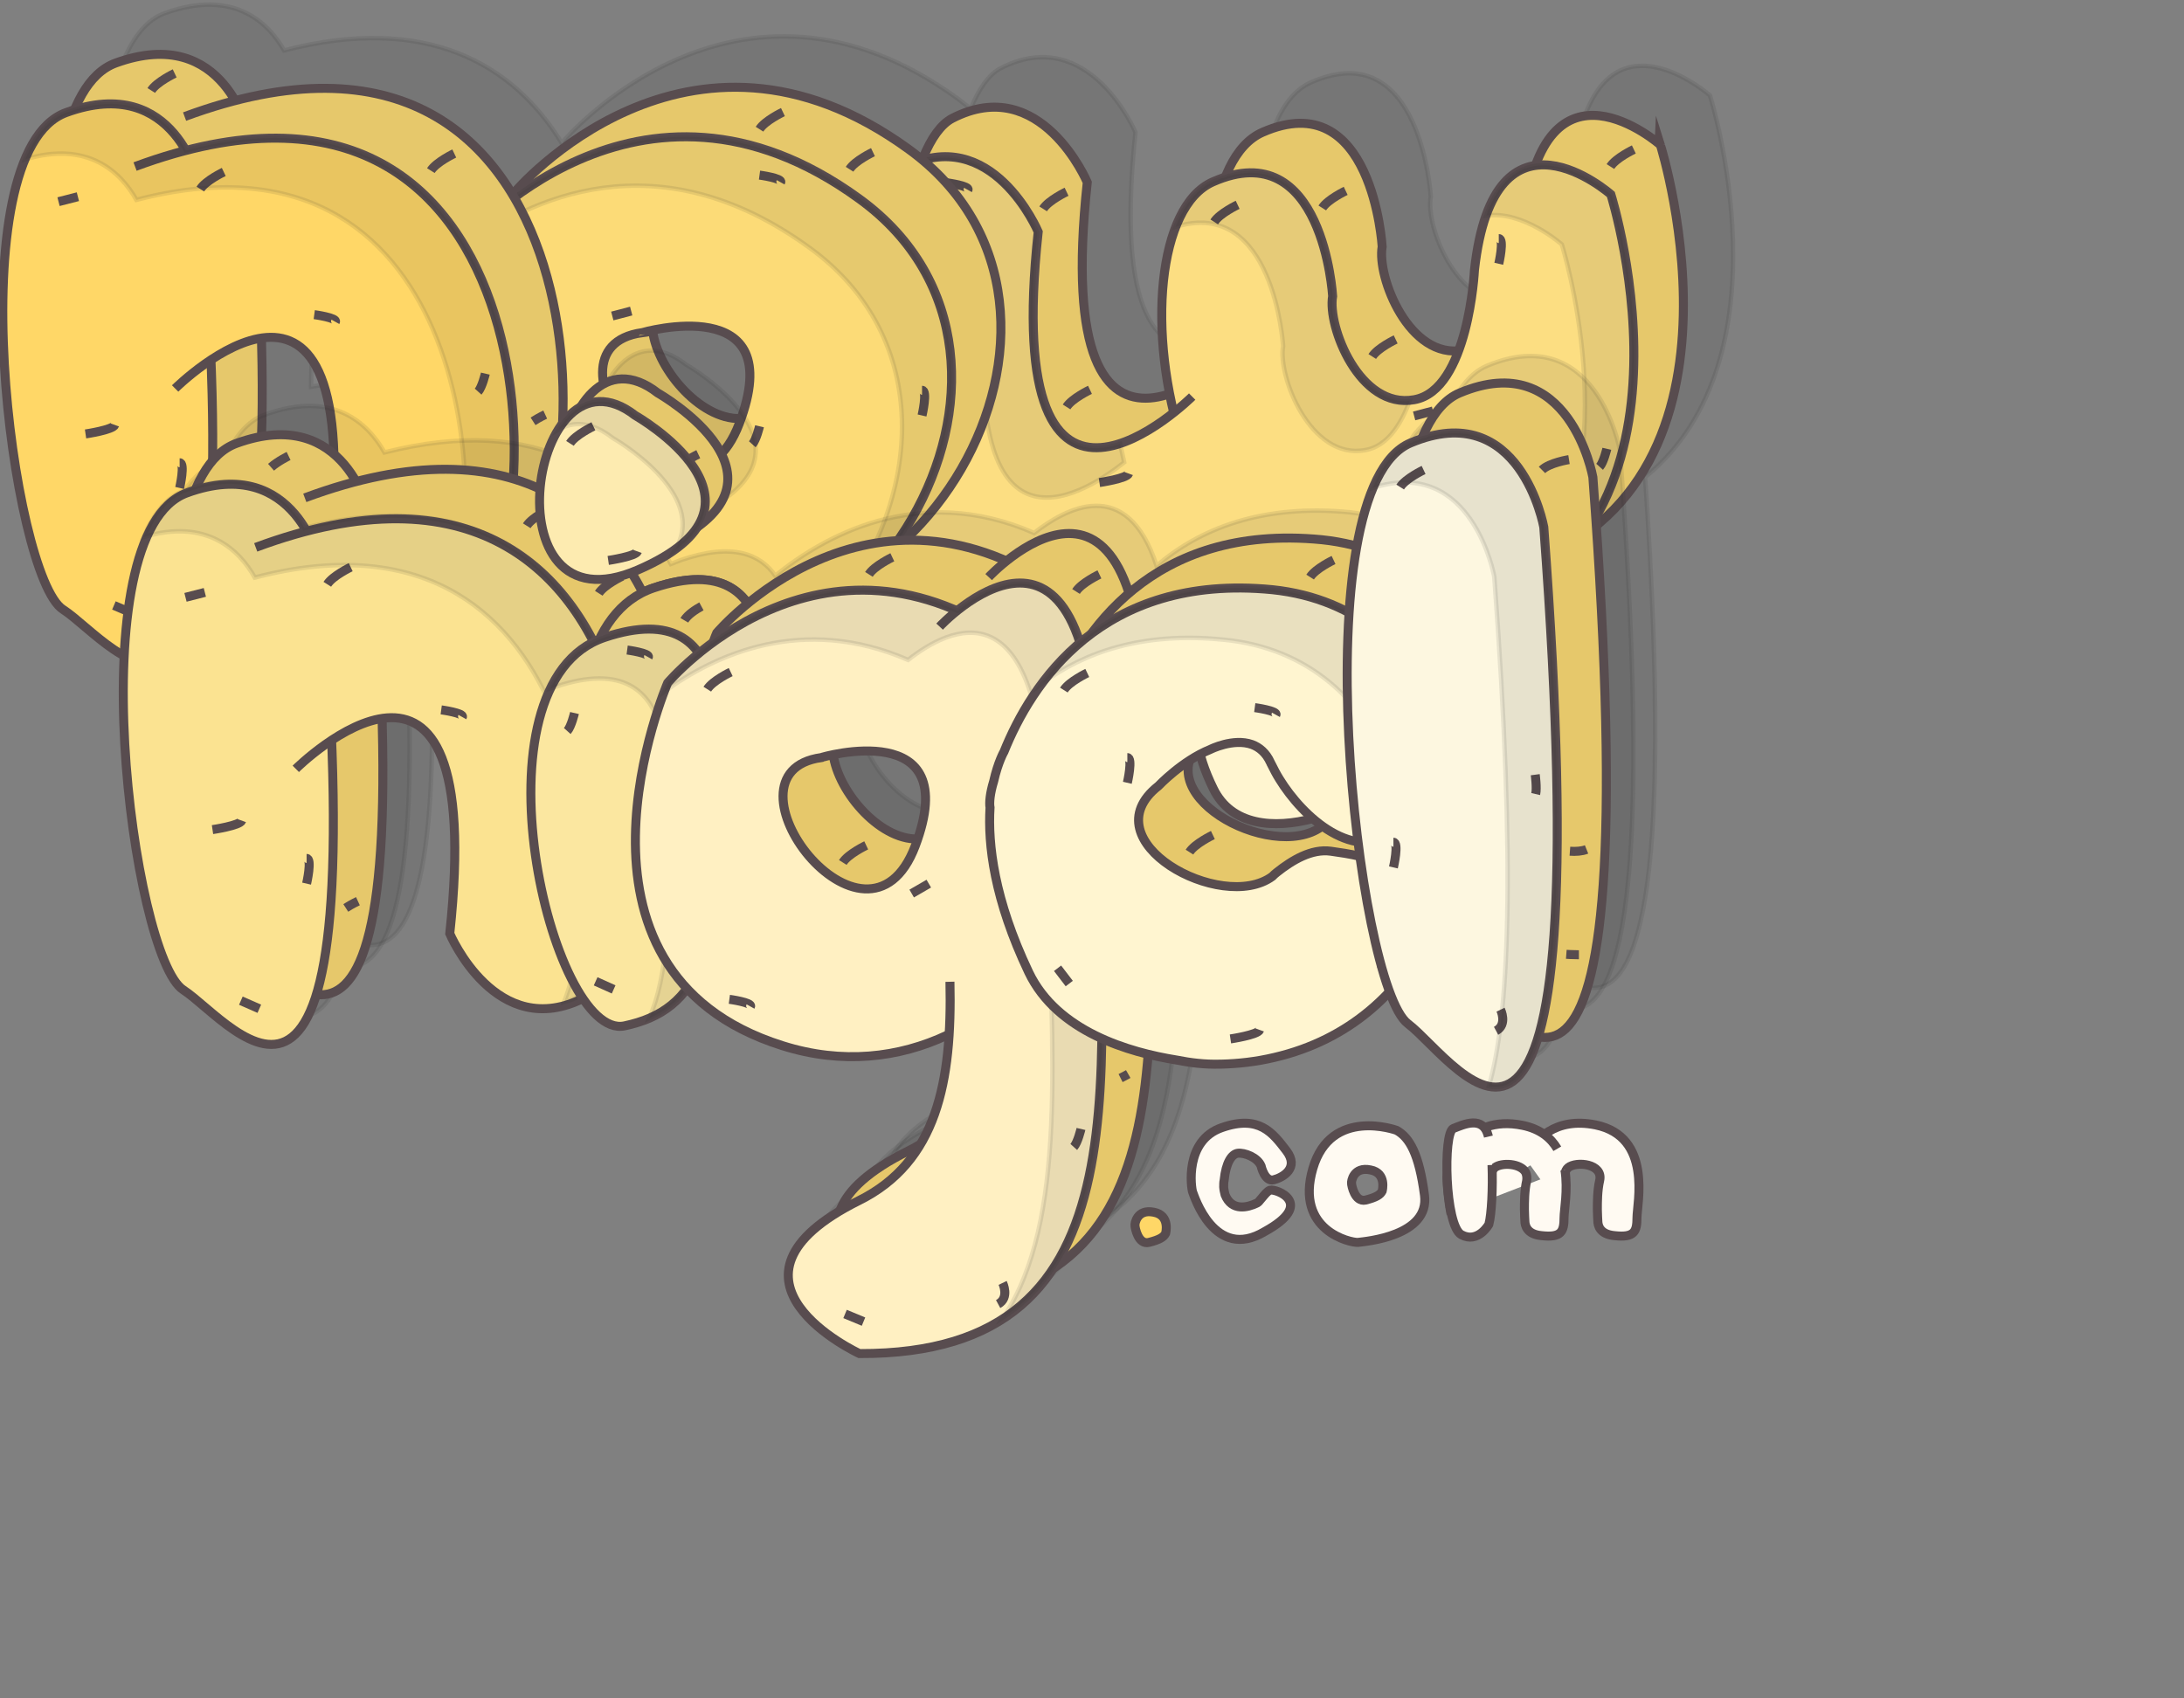 <?xml version="1.0" encoding="utf-8"?>
<!-- Generator: Adobe Illustrator 22.1.0, SVG Export Plug-In . SVG Version: 6.00 Build 0)  -->
<svg version="1.1" id="Layer_1" xmlns="http://www.w3.org/2000/svg" xmlns:xlink="http://www.w3.org/1999/xlink" x="0px" y="0px"
	 viewBox="0 0 485.1 377.3" style="enable-background:new 0 0 485.1 377.3;" xml:space="preserve">
<rect x="0" y="0" width="485.1" height="377.3" fill="#808080" stroke="none"/>
<style type="text/css">
	.st0{opacity:0.1;fill:#231F20;stroke:#231F20;stroke-miterlimit:10;enable-background:new    ;}
	.st1{fill:#E6C86B;stroke:#584C4F;stroke-width:2;stroke-miterlimit:10;}
	.st2{fill:#FCDE82;stroke:#584C4F;stroke-width:2;stroke-miterlimit:10;}
	.st3{fill:none;stroke:#584C4F;stroke-width:2;stroke-miterlimit:10;}
	.st4{fill:#FCDB77;stroke:#584C4F;stroke-width:2;stroke-miterlimit:10;}
	.st5{fill:#FFD767;stroke:#584C4F;stroke-width:2;stroke-miterlimit:10;}
	.st6{fill:#FFFAF2;stroke:#584C4F;stroke-width:2;stroke-miterlimit:10;}
	.st7{fill:#FFF5D0;stroke:#584C4F;stroke-width:2;stroke-miterlimit:10;}
	.st8{fill:#FBE391;stroke:#584C4F;stroke-width:2;stroke-miterlimit:10;}
	.st9{fill:#FBE7A0;stroke:#584C4F;stroke-width:2;stroke-miterlimit:10;}
	.st10{fill:#FDEBB0;stroke:#584C4F;stroke-width:2;stroke-miterlimit:10;}
	.st11{fill:#FFF0C2;stroke:#584C4F;stroke-width:2;stroke-miterlimit:10;}
	.st12{fill:#FDF7E0;stroke:#584C4F;stroke-width:2;stroke-miterlimit:10;}
</style>
<g id="Layer_5">
</g>
<g id="Layer_3">
</g>
<g>
	<g>
		<g>
			<path class="st0" d="M379.8,21.2c0,0-19.8-17.5-27.8,4.6c-6,0.8-11.7,6.4-13.6,23.2c0,0-0.5,9.7-3.5,17.9
				c-11.5,0.9-18.3-16.8-17.1-23.2c0,0-2.1-36.2-26.6-25.4c-3.6,1.6-6.3,5.1-8.2,10c-0.9,0.3-1.8,0.6-2.8,1
				c-10.3,4.5-13.7,25.4-9.6,47c-11.1,3.7-23.2-1.5-18.4-46.9c0,0-10.3-24.4-30-14.2c-2.5,1.3-4.8,4.5-6.6,9
				c-0.9-0.8-1.9-1.5-2.9-2.3c-49.3-35.9-87.6,9.5-87.6,9.5s-0.1,0.2-0.2,0.6c-10.8-17.8-30.1-29-61.8-20.8
				C59.5,4.9,51.8-2.5,36.7,2.9c-4,1.4-7,5.2-9.2,10.4c-0.6,0.2-1.2,0.4-1.8,0.6c-24.4,8.8-12,103.1-0.7,110.4
				c3.3,2.1,8.4,7.5,13.6,10.4c-1.5,30.5,6,69.6,13.2,74.2s22.5,24.2,29.5,1c8.5,1,16-10.4,14.5-61.4c10-1.5,19.4,6.8,15.1,47.7
				c0,0,10.1,23.9,29.5,14.5c2.9,4.4,6.1,6.8,9.3,6.2c5.8-1.2,10.5-3.7,14-8.3c4.9,5.3,11.8,9.8,21.2,12.7c13.4,4.3,26.1,2.6,37-2.5
				c-0.6,9.4-2.3,17.7-6.3,24.4c-0.9,0.5-1.8,1-2.7,1.5c-9.3,4.6-13.7,9.1-15.1,13.3c-28.2,16.7,4.2,31.7,4.2,31.7
				c22,0.1,35.2-6.9,43-18.9c14.2-9.3,19.5-26.3,21.1-47.6c2.3,0.6,4.5,1,6.5,1.3c3,0.6,6.2,1,9.6,0.9c0.2,0,0.3,0,0.3,0l0,0
				c3.7-0.1,7.6-0.5,11.8-1.5c10.5-2.4,19-7.6,25.3-14.4c1.3,3.4,2.6,5.8,3.9,6.8c7,5.3,21.8,27.2,29,3
				c10.5,2.1,19.5-16.5,12.9-113.3C398.2,79.3,379.8,21.2,379.8,21.2z M196,156.6c7.2-1.4,26.4-3.4,18.8,18.7
				C206.5,175.7,197.3,165.1,196,156.6z M69,64.1c7.9-1.1,15.4,3.7,16.1,25.7c-3.6-3.1-8.8-5.2-16-3.9C69.3,79.6,69.2,72.3,69,64.1z
				 M175.8,81.5C171.2,75,163,70.2,163,70.2c-2-1.6-3.9-2.5-5.7-2.9c-0.7-1.7-1.2-3.4-1.4-5.1C163,60.8,183.7,58.2,175.8,81.5z
				 M275.4,157.8c0.7-0.4,1.4-0.9,2.1-1.2c0.6,2.4,1.5,4.9,2.9,7.7c4,8.3,13.6,9,22.4,6.5c0.7,0.6,1.4,1.2,2.1,1.7
				c-0.1,0.1-0.2,0.1-0.2,0.2C295.1,179.8,271.9,168.8,275.4,157.8z"/>
			<path class="st0" d="M285,76.9c-1.2,6.6,6,25.3,18.2,23.1c4.8-0.8,7.9-5.5,9.9-10.9C301.6,90,294.8,72.2,296,65.8
				c0,0-2.1-36.2-26.6-25.4c-3.6,1.6-6.3,5.1-8.3,10C283,43.6,285,76.9,285,76.9z"/>
			<g>
				<g id="XMLID_10821_">
					<path id="XMLID_10829_" class="st1" d="M307,54.8c0,0-2.1-36.2-26.6-25.4s-10.3,113.1,51.7,98.1s36.7-95.3,36.7-95.3
						S342.9,9.3,338.4,49c0,0-1.3,26.7-13.4,28.8C313,80,305.8,61.5,307,54.8z"/>
					<g id="XMLID_10827_">
						<path id="XMLID_10828_" class="st1" d="M275.7,77.1c0,0-42.7,42.4-34.2-36.6c0,0-10.3-24.4-30-14.2s-22.4,135.6,73.1,100
							c0,0,25.8-9.9,32.6-15"/>
					</g>
					<path id="XMLID_10826_" class="st2" d="M236.9,42.6c0,0-4,1.9-5.2,3.8"/>
					<path id="XMLID_10825_" class="st2" d="M298.9,42.4c0,0-4,1.9-5.2,3.8"/>
					<path id="XMLID_10824_" class="st2" d="M242.1,86.6c0,0-4,1.9-5.2,3.8"/>
					<path id="XMLID_10823_" class="st2" d="M310,75.4c0,0-4,1.9-5.2,3.8"/>
					<path id="XMLID_10822_" class="st2" d="M362.9,33.2c0,0-4,1.9-5.2,3.8"/>
				</g>
				<g id="XMLID_10753_">
					<path id="XMLID_10820_" class="st2" d="M296,65.8c0,0-2.1-36.2-26.6-25.4s-10.3,113.1,51.7,98.1s36.7-95.3,36.7-95.3
						S331.9,20.3,327.5,60c0,0-1.3,26.7-13.4,28.8C302,91,294.8,72.5,296,65.8z"/>
					<g id="XMLID_10818_">
						<path id="XMLID_10819_" class="st2" d="M264.8,88.1c0,0-42.7,42.4-34.2-36.6c0,0-10.3-24.4-30-14.2s-22.4,135.6,73.1,100
							c0,0,25.8-9.9,32.6-15"/>
					</g>
					<line id="XMLID_10817_" class="st3" x1="221.2" y1="133.8" x2="225.2" y2="135.5"/>
					<path id="XMLID_10816_" class="st2" d="M314.3,106.7c0,0,1.6,3.3-1,4.7"/>
					<path id="XMLID_10815_" class="st2" d="M356.9,99.7c0,0-0.7,3-1.6,4"/>
					<path id="XMLID_10814_" class="st2" d="M332.9,58.6c0,0,1.3-5.6,0-5.6"/>
					<path id="XMLID_10813_" class="st2" d="M210.3,40.6c0,0,5.2,0.7,4.7,1.6"/>
					<path id="XMLID_10807_" class="st2" d="M244.2,107.2c0,0,6.1-0.9,6.5-2"/>
					<path id="XMLID_10806_" class="st2" d="M274.9,45.5c0,0-4,1.9-5.2,3.8"/>
					<line id="XMLID_10791_" class="st3" x1="314.1" y1="92.4" x2="318.3" y2="91.3"/>
					<line id="XMLID_10790_" class="st3" x1="323.3" y1="132" x2="327.5" y2="130.9"/>
					<path class="st0" d="M285,76.9c-1.2,6.6,6,25.3,18.2,23.1c4.8-0.8,7.9-5.5,9.9-10.9C301.6,90,294.8,72.2,296,65.8
						c0,0-2.1-36.2-26.6-25.4c-3.6,1.6-6.3,5.1-8.3,10C283,43.6,285,76.9,285,76.9z"/>
				</g>
			</g>
			<path class="st0" d="M219.5,62.6c-6.8,63.9,19.9,48.3,30.2,40.1c-0.3-1.4-0.6-2.8-0.9-4.1c-11.1,3.7-23.2-1.5-18.4-46.9
				c0,0-10.3-24.4-30-14.2c-2.6,1.3-4.9,4.6-6.8,9.3C210.7,41.7,219.5,62.6,219.5,62.6z"/>
			<path class="st0" d="M357.9,43.3c0,0-19.8-17.5-27.8,4.6c8.2-1.2,16.8,6.4,16.8,6.4s14.7,46.5-5.6,75.3
				C377,104.1,357.9,43.3,357.9,43.3z"/>
			<g>
				<g id="XMLID_10643_">
					<path id="XMLID_10738_" class="st1" d="M201.9,33.2c-49.3-35.9-87.6,9.5-87.6,9.5S83,115.1,143.1,134
						C203.2,152.9,251.2,69.1,201.9,33.2z M175.2,83.1c-11.3,29.7-46.6-16.7-21.6-20.2C153.6,62.8,186.5,53.3,175.2,83.1z"/>
					<path id="XMLID_10658_" class="st2" d="M193.9,33.8c0,0-4,1.9-5.2,3.8"/>
					<path id="XMLID_10657_" class="st2" d="M173.9,24.9c0,0-4,1.9-5.2,3.8"/>
				</g>
			</g>
			<g id="XMLID_10269_">
				<path id="XMLID_10642_" class="st4" d="M160.1,51.4"/>
				<path id="XMLID_10614_" class="st4" d="M190.9,44.2c-49.3-35.9-87.6,9.5-87.6,9.5S72,126.1,132.2,145
					C192.2,163.9,240.3,80.1,190.9,44.2z M164.2,94.1c-11.3,29.7-46.6-16.7-21.6-20.2C142.6,73.9,175.5,64.4,164.2,94.1z"/>
				<path id="XMLID_10613_" class="st4" d="M171.6,39.7"/>
				<line id="XMLID_10612_" class="st3" x1="115.7" y1="130.5" x2="119.7" y2="132.3"/>
				<path id="XMLID_10611_" class="st4" d="M176.1,134c0,0-0.7,3.6-3.6,3.2"/>
				<path id="XMLID_10610_" class="st4" d="M168.7,94.7c0,0-0.7,3-1.6,4"/>
				<path id="XMLID_10274_" class="st4" d="M204.8,92.3c0,0,1.3-5.6,0-5.6"/>
				<path id="XMLID_10273_" class="st4" d="M168.7,38.9c0,0,5.2,0.7,4.7,1.6"/>
				<path id="XMLID_10272_" class="st4" d="M135.1,103.6c0,0,5.1,3.5,6.1,2.9"/>
				<path id="XMLID_10271_" class="st4" d="M112.3,54.7c0,0-4,1.9-5.2,3.8"/>
				<line id="XMLID_10270_" class="st3" x1="136" y1="70.2" x2="140.2" y2="69.1"/>
				<path class="st0" d="M190.9,44.2c-49.3-35.9-87.6,9.5-87.6,9.5s-0.3,0.6-0.7,1.6c14.6-11.1,43.3-25,77.3-0.2
					c27.8,20.2,24.7,55.6,6,79.4C213.7,112.4,223.4,67.9,190.9,44.2z"/>
			</g>
			<g>
				<g id="XMLID_10262_">
					<path id="XMLID_10268_" class="st1" d="M55.3,30c0,0-5.2-24.9-29.6-16s-12,103.1-0.7,110.4C36.2,131.6,68,176.5,55.3,30z"/>
					<path id="XMLID_10267_" class="st1" d="M49.8,75.3c0,0,42.7-42.4,34.2,36.6c0,0,10.3,24.4,30,14.2S136.6-9.5,41,25.9"/>
					<path id="XMLID_10266_" class="st2" d="M100.9,34.1c0,0-4,1.9-5.2,3.8"/>
					<path id="XMLID_10265_" class="st2" d="M38.8,16.3c0,0-4,1.9-5.2,3.8"/>
					<path id="XMLID_10264_" class="st2" d="M52.5,115.9c-1,0.7-2,1.5-2.5,2.3"/>
					<path id="XMLID_10263_" class="st2" d="M121.1,92.1c0,0-1.3,0.6-2.7,1.5"/>
				</g>
				<g id="XMLID_6178_">
					<path id="XMLID_10261_" class="st5" d="M44.3,41c0,0-5.2-24.9-29.6-16S2.7,128.2,14,135.4S57,187.6,44.3,41z"/>
					<path id="XMLID_10260_" class="st5" d="M38.9,86.3c0,0,42.7-42.4,34.2,36.6c0,0,10.3,24.4,30,14.2C122.9,126.9,125.7,1.5,30,37
						"/>
					<line id="XMLID_10259_" class="st3" x1="25.3" y1="134.5" x2="29.3" y2="136.2"/>
					<path id="XMLID_10258_" class="st5" d="M98.4,123.6c0,0,1.6,3.3-1,4.7"/>
					<path id="XMLID_10257_" class="st5" d="M107.8,83c0,0-0.7,3-1.6,4"/>
					<path id="XMLID_10256_" class="st5" d="M39.9,108.4c0,0,1.3-5.6,0-5.6"/>
					<path id="XMLID_10255_" class="st5" d="M69.8,69.9c0,0,5.2,0.7,4.7,1.6"/>
					<path id="XMLID_10254_" class="st5" d="M19,96.4c0,0,6.1-0.9,6.5-2"/>
					<path id="XMLID_6180_" class="st5" d="M49.7,38.2c0,0-4,1.9-5.2,3.8"/>
					<line id="XMLID_6179_" class="st3" x1="13" y1="44.8" x2="17.3" y2="43.7"/>
					<path class="st0" d="M41.3,33.4c-3.7-6.5-11.4-13.9-26.5-8.4c-4,1.4-7,5.2-9.2,10.4c13.9-4.2,21.2,2.8,24.7,9
						c72.7-19,80.2,64.8,68.7,94.3c1.4-0.4,2.8-0.9,4.3-1.7C122.2,127.2,125.4,11.5,41.3,33.4z"/>
				</g>
			</g>
			<path class="st0" d="M359.8,100c0,0-5.2-29-29.6-18.7c-3.5,1.5-6.3,5-8.4,10c-0.8,0.3-1.7,0.6-2.6,1c-0.4,0.2-0.8,0.4-1.2,0.6
				c-0.1,0.1-0.2,0.2-0.3,0.2c-0.3,0.2-0.5,0.4-0.8,0.6c-0.1,0.1-0.2,0.2-0.4,0.3c-0.3,0.2-0.5,0.4-0.7,0.7
				c-0.1,0.1-0.2,0.2-0.3,0.3c-0.3,0.3-0.5,0.5-0.7,0.8c-0.1,0.1-0.2,0.2-0.3,0.3c-0.3,0.3-0.5,0.7-0.8,1.1c0,0.1-0.1,0.1-0.1,0.2
				c-1,1.4-1.8,3.1-2.6,4.9l0,0l0,0c-1.5,3.6-2.7,8-3.6,12.9c-2.4-0.6-5-1.1-7.6-1.4c-19.7-1.9-33.5,3.8-42.9,11.9
				c-6.6-20.4-20.3-12.7-27.2-7.3c-26-11.4-47.2,1.1-57.5,9.5c-3.3-4.8-9.5-7.4-20.9-3.5c-0.8,0.3-1.5,0.6-2.3,0.9
				c-0.8-1.5-1.6-3-2.5-4.5c0.4-0.2,0.9-0.3,1.3-0.5c7-3,11.1-6.2,13.2-9.5C180.4,97,152.4,81,152.4,81c-7.3-5.7-13.3-2.9-17,3.1
				c-5.1,2.8-8.4,10.4-9,18.1c-10.5-4.9-23.9-6-41-1.7c-3.7-6.5-11.4-13.9-26.5-8.4c-4,1.4-7,5.2-9.2,10.4c-0.6,0.2-1.2,0.4-1.8,0.6
				c-24.8,9.1-12.4,103.4-1.1,110.7c7.1,4.6,22.5,24.2,29.5,1c8.5,1,16-10.4,14.5-61.4c10-1.5,19.4,6.8,15.1,47.7
				c0,0,10.1,23.9,29.5,14.5c2.9,4.4,6.1,6.8,9.3,6.2c5.8-1.2,10.5-3.7,14-8.3c4.9,5.3,11.8,9.8,21.2,12.7c13.4,4.3,26.1,2.6,37-2.5
				c-0.6,9.4-2.3,17.7-6.3,24.4c-0.9,0.5-1.8,1-2.7,1.5c-9.3,4.6-13.7,9.1-15.1,13.3c-28.2,16.7,4.2,31.7,4.2,31.7
				c19.9,0,32.6-5.7,40.6-15.6l0,0c0.9-1,1.7-2.1,2.4-3.3c14.2-9.3,19.5-26.3,21.1-47.6c2.3,0.6,4.5,1,6.5,1.3c3,0.6,6.2,1,9.6,0.9
				c0.2,0,0.3,0,0.3,0l0,0c3.7-0.1,7.6-0.5,11.8-1.5c10.5-2.4,19-7.6,25.3-14.4c1.3,3.4,2.6,5.8,3.9,6.8c4.4,3.3,11.8,13.2,18.5,14
				l0,0c0.5,0.1,1,0.1,1.5,0l0,0c0.2,0,0.3,0,0.5-0.1l0,0c0.5-0.1,1-0.2,1.4-0.4l0,0c0.1-0.1,0.3-0.1,0.4-0.2c0,0,0,0,0.1,0
				c0.5-0.2,0.9-0.6,1.4-0.9l0,0c0.1-0.1,0.3-0.2,0.4-0.4c0,0,0,0,0.1-0.1c0.1-0.1,0.3-0.3,0.4-0.4l0,0c0.3-0.3,0.6-0.7,0.8-1.1
				c0,0,0-0.1,0.1-0.1c0.1-0.2,0.2-0.3,0.3-0.5l0.1-0.1c0.1-0.2,0.2-0.4,0.3-0.6c0,0,0-0.1,0.1-0.1c0.3-0.5,0.5-1,0.8-1.5
				c0,0,0-0.1,0.1-0.1c0.1-0.2,0.2-0.4,0.3-0.7c0-0.1,0.1-0.1,0.1-0.2c0.1-0.2,0.2-0.5,0.3-0.7c0-0.1,0-0.1,0.1-0.2
				c0.2-0.6,0.5-1.3,0.7-2c0-0.1,0-0.1,0.1-0.2c0.1-0.2,0.1-0.4,0.2-0.6C358.5,226.4,367.8,206.4,359.8,100z M270.4,162.8
				c1.4-0.9,2.9-1.8,4.5-2.4l0,0c0,0,5.1-2.6,9.3-1.1c1.6,0.6,3.1,1.8,4.1,4c0,0.1,0.1,0.2,0.2,0.4c0.5,1,1.1,2.2,1.8,3.3
				c2.2,3.6,5.7,7.7,9.7,10.6c-0.1,0.1-0.2,0.1-0.2,0.2C290.1,184.9,266.9,173.8,270.4,162.8z M191,161.6
				c7.2-1.4,26.4-3.4,18.8,18.7C201.5,180.7,192.3,170.1,191,161.6z"/>
			<g>
				<g id="XMLID_6176_">
					<path id="XMLID_6177_" class="st1" d="M169,156.5c0,0,6.9-36.2-23.8-25.9s-11.8,89.7,4.4,86.3
						C165.8,213.5,173.2,200.8,169,156.5z"/>
				</g>
			</g>
			<path id="XMLID_6175_" class="st1" d="M295.8,135.7c0,0-9-6.3-12.9-1.4c-3.9,5-10.6,13.4-2.5,29.8c8,16.5,37.7,2.8,40.6-4.9"/>
			<path id="XMLID_6172_" class="st6" d="M316.4,265.5c-1.2-9.1-3.3-12.8-6.2-14.4c0,0-14.6-5.3-18.6,8.5c-4,13.8,8.4,16.5,10,16.4
				C303.3,275.8,317.6,274.6,316.4,265.5z M307,264.6c-0.4,0.8-1.3,1.4-3.7,2c-2.4,0.5-3.1-3.3-3.1-3.7c-0.1-0.4,0.4-3.8,4.2-3
				C308.1,260.6,307,264.6,307,264.6z"/>
			<g>
				<g id="XMLID_6160_">
					<path id="XMLID_6163_" class="st6" d="M338.7,269.6"/>
					<path id="XMLID_6162_" class="st6" d="M347.2,269.1c0-3.6-0.3-8.6,1.1-9.7c1.8-1.5,7.9-0.9,7,2.9c-0.5,2.2-0.5,4.7-0.5,6.4
						c0,1.2,0.1,2.2,0.1,2.5c0,1,0.4,3,3.7,3.3c4.4,0.5,5-0.9,5-4c0-3.1,3.5-18-9.2-20.6c-8.9-1.8-13.6,3.2-15.6,7.4"/>
					<path id="XMLID_6161_" class="st6" d="M347.6,258.8"/>
				</g>
				<g id="XMLID_6155_">
					<path id="XMLID_6159_" class="st6" d="M345.9,255.2c-1.4-2.4-3.8-4.4-7.7-5.2c-12.7-2.6-16.8,8.9-16.8,11.6
						c0,1.5,0.3,5.1,0.9,8.1"/>
					<path id="XMLID_6158_" class="st6" d="M322.4,269.6c0.5,2.6,8.5,0.6,8.5-0.5c0-3.6-0.3-8.6,1.1-9.7c1.5-1.2,5.8-1,6.9,1.1
						c0.2,0.5,0.3,1.1,0.2,1.8c-0.5,2.2-0.5,4.7-0.5,6.4c0,1.2,0.1,2.2,0.1,2.5c0,1,0.4,3,3.7,3.3c4.4,0.5,5-0.9,5-4
						c0-1.6,0.9-6.1,0.2-10.6"/>
					<path id="XMLID_6157_" class="st6" d="M331.4,258.8"/>
					<path id="XMLID_6156_" class="st6" d="M331.4,258.8c0.2,5.1-0.1,11-0.7,13.2c0,0-2.4,4.3-6.1,2.3c-3.7-2-4.1-22.7-1.8-23.6
						c2.3-0.9,6.7-3,7.8,1.8"/>
				</g>
			</g>
			<path id="XMLID_6154_" class="st6" d="M282.1,264.4c-0.6,0.2-1.2,1-1.8,1.7c-0.2,0.2-0.3,0.4-0.5,0.6c-0.1,0.2-0.6,0.6-0.7,0.6
				c-1.9,0.9-5.5,1.9-7-1.9c-0.1-0.3-0.3-1.4-0.3-1.7c0-0.5,0-1.1,0.1-1.5c0.4-4,1.7-5.8,3-6c1.5-0.2,4.4,0.9,5.2,2.8
				c0,0,0.8,3.6,2.8,3.1c2-0.5,5.8-2.6,2.8-6.5c-3-3.9-6-8-14.3-5.1c-8.4,2.9-6.8,13.5-6.5,14.3c0.3,0.7,4.8,15.5,16,8.8
				C292.4,267.3,283.3,264,282.1,264.4z"/>
			<path class="st0" d="M68,117.8c-3.7-6.5-11.4-13.9-26.5-8.4c-4,1.4-7,5.2-9.2,10.4c13.9-4.2,21.2,2.8,24.7,9
				c72.7-19,80.2,64.8,68.7,94.3c1.4-0.4,2.8-0.9,4.3-1.7C149,211.7,152.2,95.9,68,117.8z"/>
			<path id="XMLID_6153_" class="st7" d="M284.9,146.8c0,0-9-6.3-12.9-1.4c-3.9,5-10.6,13.4-2.5,29.8c8,16.5,37.7,2.8,40.6-4.9"/>
			<path class="st0" d="M283.1,194.6c-0.1,0.1-0.2,0.1-0.2,0.2c-9.7,7.2-32.9-3.8-29.4-14.8c-4,2.6-7,5.7-7,5.7
				c-15.5,12.3,14.1,28.6,25.3,20.1c0.3-0.3,0.7-0.6,1-0.9c3.3-2.8,7.7-5.4,12-4.7c7.8,1.2,20.9,2.9,22,18.1c-1.4,2.9-3.1,5.6-5,8.2
				c7-5.1,12.3-11.7,15.9-19.3c-0.7-9.6-6.1-13.8-12.1-16c-1.4,1.3-3.2,2.7-5.4,4.3C294.5,199.8,288.3,198.3,283.1,194.6z"/>
			<g>
				<g id="XMLID_6147_">
					<path id="XMLID_6152_" class="st1" d="M82.1,114.5c0,0-5.2-24.9-29.6-16s-12.1,103.1-0.8,110.4S94.8,260.9,82.1,114.5z"/>
					<path id="XMLID_6151_" class="st1" d="M76.6,159.8c0,0,42.7-42.4,34.2,36.6c0,0,10.3,24.4,30,14.2
						c19.9-10.3,22.4-135.6-73.1-100"/>
					<path id="XMLID_6150_" class="st2" d="M122.2,113c0,0-4,1.9-5.2,3.8"/>
					<path id="XMLID_6149_" class="st2" d="M138.2,128c0,0-4,1.9-5.2,3.8"/>
					<path id="XMLID_6148_" class="st2" d="M64.1,101.3c0,0-2.3,1.1-3.9,2.5"/>
				</g>
				<g id="XMLID_6136_">
					<path id="XMLID_6146_" class="st8" d="M71.1,125.5c0,0-5.2-24.9-29.6-16s-12.1,103.1-0.8,110.4S83.8,272,71.1,125.5z"/>
					<path id="XMLID_6145_" class="st8" d="M65.7,170.8c0,0,42.7-42.4,34.2,36.6c0,0,10.3,24.4,30,14.2
						c19.9-10.3,22.4-135.6-73.1-100"/>
					<line id="XMLID_6144_" class="st3" x1="53.5" y1="222.3" x2="57.6" y2="224.1"/>
					<path id="XMLID_6143_" class="st8" d="M126.6,211.5c0,0,1.6,3.3-1,4.7"/>
					<path id="XMLID_6142_" class="st8" d="M136,170.9c0,0-0.7,3-1.6,4"/>
					<path id="XMLID_6141_" class="st8" d="M68.1,196.3c0,0,1.3-5.6,0-5.6"/>
					<path id="XMLID_6140_" class="st8" d="M98,157.7c0,0,5.2,0.7,4.7,1.6"/>
					<path id="XMLID_6139_" class="st8" d="M47.2,184.3c0,0,6.1-0.9,6.5-2"/>
					<path id="XMLID_6138_" class="st8" d="M77.9,126c0,0-4,1.9-5.2,3.8"/>
					<line id="XMLID_6137_" class="st3" x1="41.2" y1="132.7" x2="45.5" y2="131.6"/>
					<path class="st0" d="M67.6,117.3c-3.7-6.5-11.4-13.9-26.5-8.4c-4,1.4-7,5.2-9.2,10.4c13.9-4.2,21.2,2.8,24.7,9
						c72.7-19,80.2,64.8,68.7,94.3c1.4-0.4,2.8-0.9,4.3-1.7C148.5,211.2,151.7,95.4,67.6,117.3z"/>
				</g>
				<path id="XMLID_6135_" class="st2" d="M146.7,193.6c-1,0.7-2,1.5-2.5,2.3"/>
				<path id="XMLID_6134_" class="st2" d="M79.5,200.2c0,0-1.3,0.6-2.7,1.5"/>
			</g>
			<g>
				<g>
					<g id="XMLID_6132_">
						<path id="XMLID_6133_" class="st1" d="M169,156.5c0,0,6.9-36.2-23.8-25.9s-11.8,89.7,4.4,86.3
							C165.8,213.5,173.2,200.8,169,156.5z"/>
					</g>
				</g>
				<g>
					<g id="XMLID_6130_">
						<path id="XMLID_6131_" class="st9" d="M158.1,167.5c0,0,6.9-36.2-23.8-25.9s-11.8,89.7,4.4,86.3
							C154.9,224.5,162.2,211.8,158.1,167.5z"/>
					</g>
					<line id="XMLID_6129_" class="st3" x1="132.3" y1="218" x2="136.3" y2="219.8"/>
					<path id="XMLID_6128_" class="st9" d="M152.5,205.3c0,0,1.6,3.3-1,4.7"/>
					<path id="XMLID_6127_" class="st9" d="M127.6,158.4c0,0-0.7,3-1.6,4"/>
					<path id="XMLID_6126_" class="st9" d="M153.2,160.3c0,0,1.3-5.6,0-5.6"/>
					<path id="XMLID_6125_" class="st9" d="M139.3,144.4c0,0,5.2,0.7,4.7,1.6"/>
				</g>
				<g>
					<path id="XMLID_6124_" class="st1" d="M146.1,87.3c0,0,34.6,19.6,0.6,34.3S122.9,69.2,146.1,87.3z"/>
					<path id="XMLID_6123_" class="st2" d="M155.1,100.9c0,0-4,1.9-5.2,3.8"/>
				</g>
				<g>
					<path id="XMLID_6122_" class="st10" d="M141.1,92.3c0,0,34.6,19.6,0.6,34.3C107.8,141.3,117.9,74.3,141.1,92.3z"/>
					<path id="XMLID_6121_" class="st10" d="M135.1,124.5c0,0,6.1-0.9,6.5-2"/>
					<path id="XMLID_6120_" class="st10" d="M131.8,94.7c0,0-4,1.9-5.2,3.8"/>
				</g>
				<path id="XMLID_6119_" class="st2" d="M155.8,134.7c-1.3,0.7-3.1,1.9-3.8,3.1"/>
				<path id="XMLID_6118_" class="st2" d="M164.5,199.9c0,0-1,0.5-2.2,1.2"/>
				<path class="st0" d="M158.1,167.5c0,0,6.9-36.2-23.8-25.9c-5.5,1.9-9.4,6-12.1,11.4c0.4-0.1,0.7-0.3,1.1-0.4
					c30.6-10.4,23.8,25.9,23.8,25.9c2.3,24,1.1,38.7-2.9,47.7C156.4,220.9,161.7,206.4,158.1,167.5z"/>
				<path class="st0" d="M136.1,97.3c0,0,21.7,12.3,13.8,24.9c19.3-13.9-8.8-29.9-8.8-29.9c-7.3-5.7-13.3-2.9-17,3.1
					C127.4,93.5,131.5,93.7,136.1,97.3z"/>
			</g>
			<g>
				<g id="XMLID_6113_">
					<path id="XMLID_6115_" class="st1" d="M236.6,132.2c-43.6-31.7-77.4,8.4-77.4,8.4s-27.6,63.9,25.5,80.6
						C237.9,238,280.2,164,236.6,132.2z M214.3,176.8c-10.9,28.8-45.1-16.2-20.9-19.6C193.4,157.2,225.2,148,214.3,176.8z"/>
					<path id="XMLID_6114_" class="st1" d="M219.6,128.2c0,0,33.8-36.3,34.7,31.7c0.9,68,12.6,130-52.5,129.8c0,0-35.5-16.4-0.1-34
						c17.3-8.6,20.7-26.4,20.2-48.6"/>
				</g>
				<g id="XMLID_5195_">
					<path id="XMLID_6112_" class="st11" d="M198.4,149.7"/>
					<path id="XMLID_6109_" class="st11" d="M225.7,143.3c-43.6-31.7-77.4,8.4-77.4,8.4s-27.6,63.9,25.5,80.6
						C226.9,249.1,269.3,175,225.7,143.3z M203.3,187.9c-10.9,28.8-45.1-16.2-20.9-19.6C182.5,168.2,214.2,159,203.3,187.9z"/>
					<path id="XMLID_6108_" class="st11" d="M208.7,139.2"/>
					<path id="XMLID_6107_" class="st11" d="M208.7,139.2c0,0,33.8-36.3,34.7,31.7c0.9,68,12.6,130-52.5,129.8c0,0-35.5-16.4-0.1-34
						c17.3-8.6,20.7-26.4,20.2-48.6"/>
					<line id="XMLID_6106_" class="st3" x1="187.7" y1="291.9" x2="191.8" y2="293.6"/>
					<path id="XMLID_6105_" class="st11" d="M222.7,285c0,0,1.6,3.3-1,4.7"/>
					<path id="XMLID_6104_" class="st11" d="M240.1,250.8c0,0-0.7,3-1.6,4"/>
					<path id="XMLID_6103_" class="st11" d="M236.7,207.4c0,0,1.3-5.6,0-5.6"/>
					<path id="XMLID_5199_" class="st11" d="M162,222c0,0,5.2,0.7,4.7,1.6"/>
					<path id="XMLID_5198_" class="st11" d="M225.6,165.8c0,0,6.1-0.9,6.5-2"/>
					<path id="XMLID_5197_" class="st11" d="M162.3,149.3c0,0-4,1.9-5.2,3.8"/>
					<line id="XMLID_5196_" class="st3" x1="206.3" y1="196.3" x2="202.5" y2="198.5"/>
				</g>
				<path class="st0" d="M243.6,182c0.2-3.2,0.2-6.3-0.2-9.4c0-0.5,0-1.1,0-1.6c-0.8-53.4-21.8-42.4-30.7-35.3
					c-37.1-16.3-64.3,16-64.3,16s-0.3,0.7-0.8,1.9c11.2-8.1,30.6-17.2,54.1-7c9-7.1,29.9-18.1,30.7,35.3c0,0.5,0,1.1,0,1.6
					c0.4,3.1,0.4,6.3,0.2,9.4c1.1,40.8,4.5,78.3-9.7,99.7C249.5,275.4,245,231.1,243.6,182z"/>
				<path id="XMLID_5194_" class="st2" d="M244.2,127.6c0,0-4,1.9-5.2,3.8"/>
				<path id="XMLID_5193_" class="st2" d="M198.2,123.8c0,0-4,1.9-5.2,3.8"/>
				<path id="XMLID_5192_" class="st2" d="M192.4,187.8c0,0-4,1.9-5.2,3.8"/>
				<path id="XMLID_5191_" class="st2" d="M251.8,215.5c-1.2,0.7-2.8,1.8-3.5,2.9"/>
				<path id="XMLID_5190_" class="st2" d="M250.6,238.6c0,0-0.7,0.4-1.7,0.9"/>
			</g>
			<g>
				<g>
					<path id="XMLID_5189_" class="st1" d="M331,148.9L331,148.9c-5.8-15.2-18.3-27-37.4-29c-38-3.7-53.6,21.1-59.6,36
						c0,0-1.3,2.2-2.3,6.6c-0.8,2.6-1,4.8-0.8,5.8c-0.5,8.2,0.9,20.4,8.6,36.6c6.3,13.2,22.3,17.8,32.9,19.5c3,0.6,6.2,1,9.6,0.9
						c0.2,0,0.3,0,0.3,0l0,0c3.7-0.1,7.6-0.5,11.8-1.5c16.7-3.9,28.1-14.6,34.5-27.7c-1.2-15.2-14.2-17-22-18.1
						c-4.3-0.6-8.6,2-12,4.7c-0.4,0.3-0.7,0.6-1,0.9c-11.3,8.3-40.8-7.9-25.3-20.1c0,0,5.3-5.6,11.5-8.1l0,0c0,0,5.1-2.6,9.3-1.1
						c1.6,0.6,3.1,1.8,4.1,4c0,0.1,0.1,0.2,0.2,0.4c0.5,1,1.1,2.2,1.8,3.3c5.1,8.3,16.6,19.1,27,11.5c12.2-8.8,10.8-12.1,11.2-15.5
						l0,0C334.1,154.4,331,148.9,331,148.9z"/>
				</g>
				<g>
					<path id="XMLID_5188_" class="st7" d="M320,160L320,160c-5.8-15.2-18.3-27-37.4-29c-38-3.7-53.6,21.1-59.6,36
						c0,0-1.3,2.2-2.3,6.6c-0.8,2.6-1,4.8-0.8,5.8c-0.5,8.2,0.9,20.4,8.6,36.6c6.3,13.2,22.3,17.8,32.9,19.5c3,0.6,6.2,1,9.6,0.9
						c0.2,0,0.3,0,0.3,0l0,0c3.7-0.1,7.6-0.5,11.8-1.5c16.7-3.9,28.1-14.6,34.5-27.7c-1.2-15.2-14.2-17-22-18.1
						c-4.3-0.6-8.6,2-12,4.7c-0.4,0.3-0.7,0.6-1,0.9c-11.3,8.3-40.8-7.9-25.3-20.1c0,0,5.3-5.6,11.5-8.1l0,0c0,0,5.1-2.6,9.3-1.1
						c1.6,0.6,3.1,1.8,4.1,4c0,0.1,0.1,0.2,0.2,0.4c0.5,1,1.1,2.2,1.8,3.3c5.1,8.3,16.6,19.1,27,11.5c12.2-8.8,10.8-12.1,11.2-15.5
						l0,0C323.2,165.4,320,160,320,160z"/>
					<line id="XMLID_5187_" class="st3" x1="234.9" y1="215.1" x2="237.5" y2="218.5"/>
					<path id="XMLID_5186_" class="st7" d="M307.3,210.9c0,0,1.6,3.3-1,4.7"/>
					<path id="XMLID_5185_" class="st7" d="M319.6,168.9c0,0-0.7,3-1.6,4"/>
					<path id="XMLID_5184_" class="st7" d="M250.4,173.9c0,0,1.3-5.6,0-5.6"/>
					<path id="XMLID_5183_" class="st7" d="M278.7,157.2c0,0,5.2,0.7,4.7,1.6"/>
					<path id="XMLID_5182_" class="st7" d="M273.3,230.8c0,0,6.1-0.9,6.5-2"/>
					<path id="XMLID_5181_" class="st7" d="M241.5,149.5c0,0-4,1.9-5.2,3.8"/>
					<line id="XMLID_5180_" class="st3" x1="301.9" y1="182.9" x2="306.1" y2="181.7"/>
				</g>
				<path class="st0" d="M320,160L320,160c-5.8-15.2-18.3-27-37.4-29c-26.5-2.6-42.2,8.6-51.1,20.8c9.3-6.9,22.3-11.5,40.2-9.7
					c19.1,1.8,31.5,13.8,37.3,29l0,0c0,0,3.1,5.6,2.5,9l0,0c-0.2,1.5-0.1,3-0.9,4.9c0.2-0.1,0.4-0.2,0.6-0.4
					c12.2-8.8,10.8-12.1,11.2-15.5l0,0C323.2,165.4,320,160,320,160z"/>
				<path id="XMLID_5179_" class="st2" d="M329.3,154.3c0,0-4,1.9-5.2,3.8"/>
				<path id="XMLID_5178_" class="st2" d="M296.2,124.4c0,0-4,1.9-5.2,3.8"/>
				<path id="XMLID_5177_" class="st2" d="M269.4,185.5c0,0-4,1.9-5.2,3.8"/>
				<path id="XMLID_5176_" class="st2" d="M324.5,196.3c0,0-4,1.9-5.2,3.8"/>
			</g>
			<g>
				<g>
					<path id="XMLID_5175_" class="st1" d="M353.8,106c0,0-5.2-29-29.6-18.7c-24.4,10.3-12,120.4-0.6,129
						C335,224.9,366.6,277.1,353.8,106z"/>
				</g>
				<g>
					<path id="XMLID_5174_" class="st12" d="M342.9,117.1c0,0-5.2-29-29.6-18.7c-24.4,10.3-12,120.4-0.6,129
						C324,235.9,355.7,288.1,342.9,117.1z"/>
					<path id="XMLID_5173_" class="st12" d="M333.3,224.3c0,0,1.6,3.3-1,4.7"/>
					<path id="XMLID_5172_" class="st12" d="M341,172.1c0,0,0.4,3,0.1,4.3"/>
					<path id="XMLID_5171_" class="st12" d="M309.5,192.7c0,0,1.3-5.6,0-5.6"/>
					<path id="XMLID_5153_" class="st12" d="M316.2,104.4c0,0-4,1.9-5.2,3.8"/>
				</g>
				<path class="st0" d="M342.9,117.1c0,0-5.2-29-29.6-18.7c-3.5,1.5-6.3,5-8.4,10c22.2-7.2,27,19.7,27,19.7
					c4.9,65.4,3.2,98.2-1.2,113.2C341.5,243.5,350.9,223.4,342.9,117.1z"/>
				<path id="XMLID_5152_" class="st2" d="M348.7,189.1c1.3,0.1,2.7,0,3.7-0.4"/>
				<path id="XMLID_5145_" class="st2" d="M347.9,212c0,0,1.3,0.1,2.8,0.1"/>
				<path id="XMLID_5144_" class="st2" d="M348.5,102.1c0,0-4.4,0.7-6,2.3"/>
			</g>
		</g>
	</g>
	<path id="XMLID_3926_" class="st5" d="M258.9,274c-0.4,0.8-1.3,1.4-3.7,2c-2.4,0.6-3.1-3.3-3.1-3.7c-0.1-0.4,0.4-3.8,4.2-3
		C260,270,258.9,274,258.9,274z"/>
</g>
</svg>

